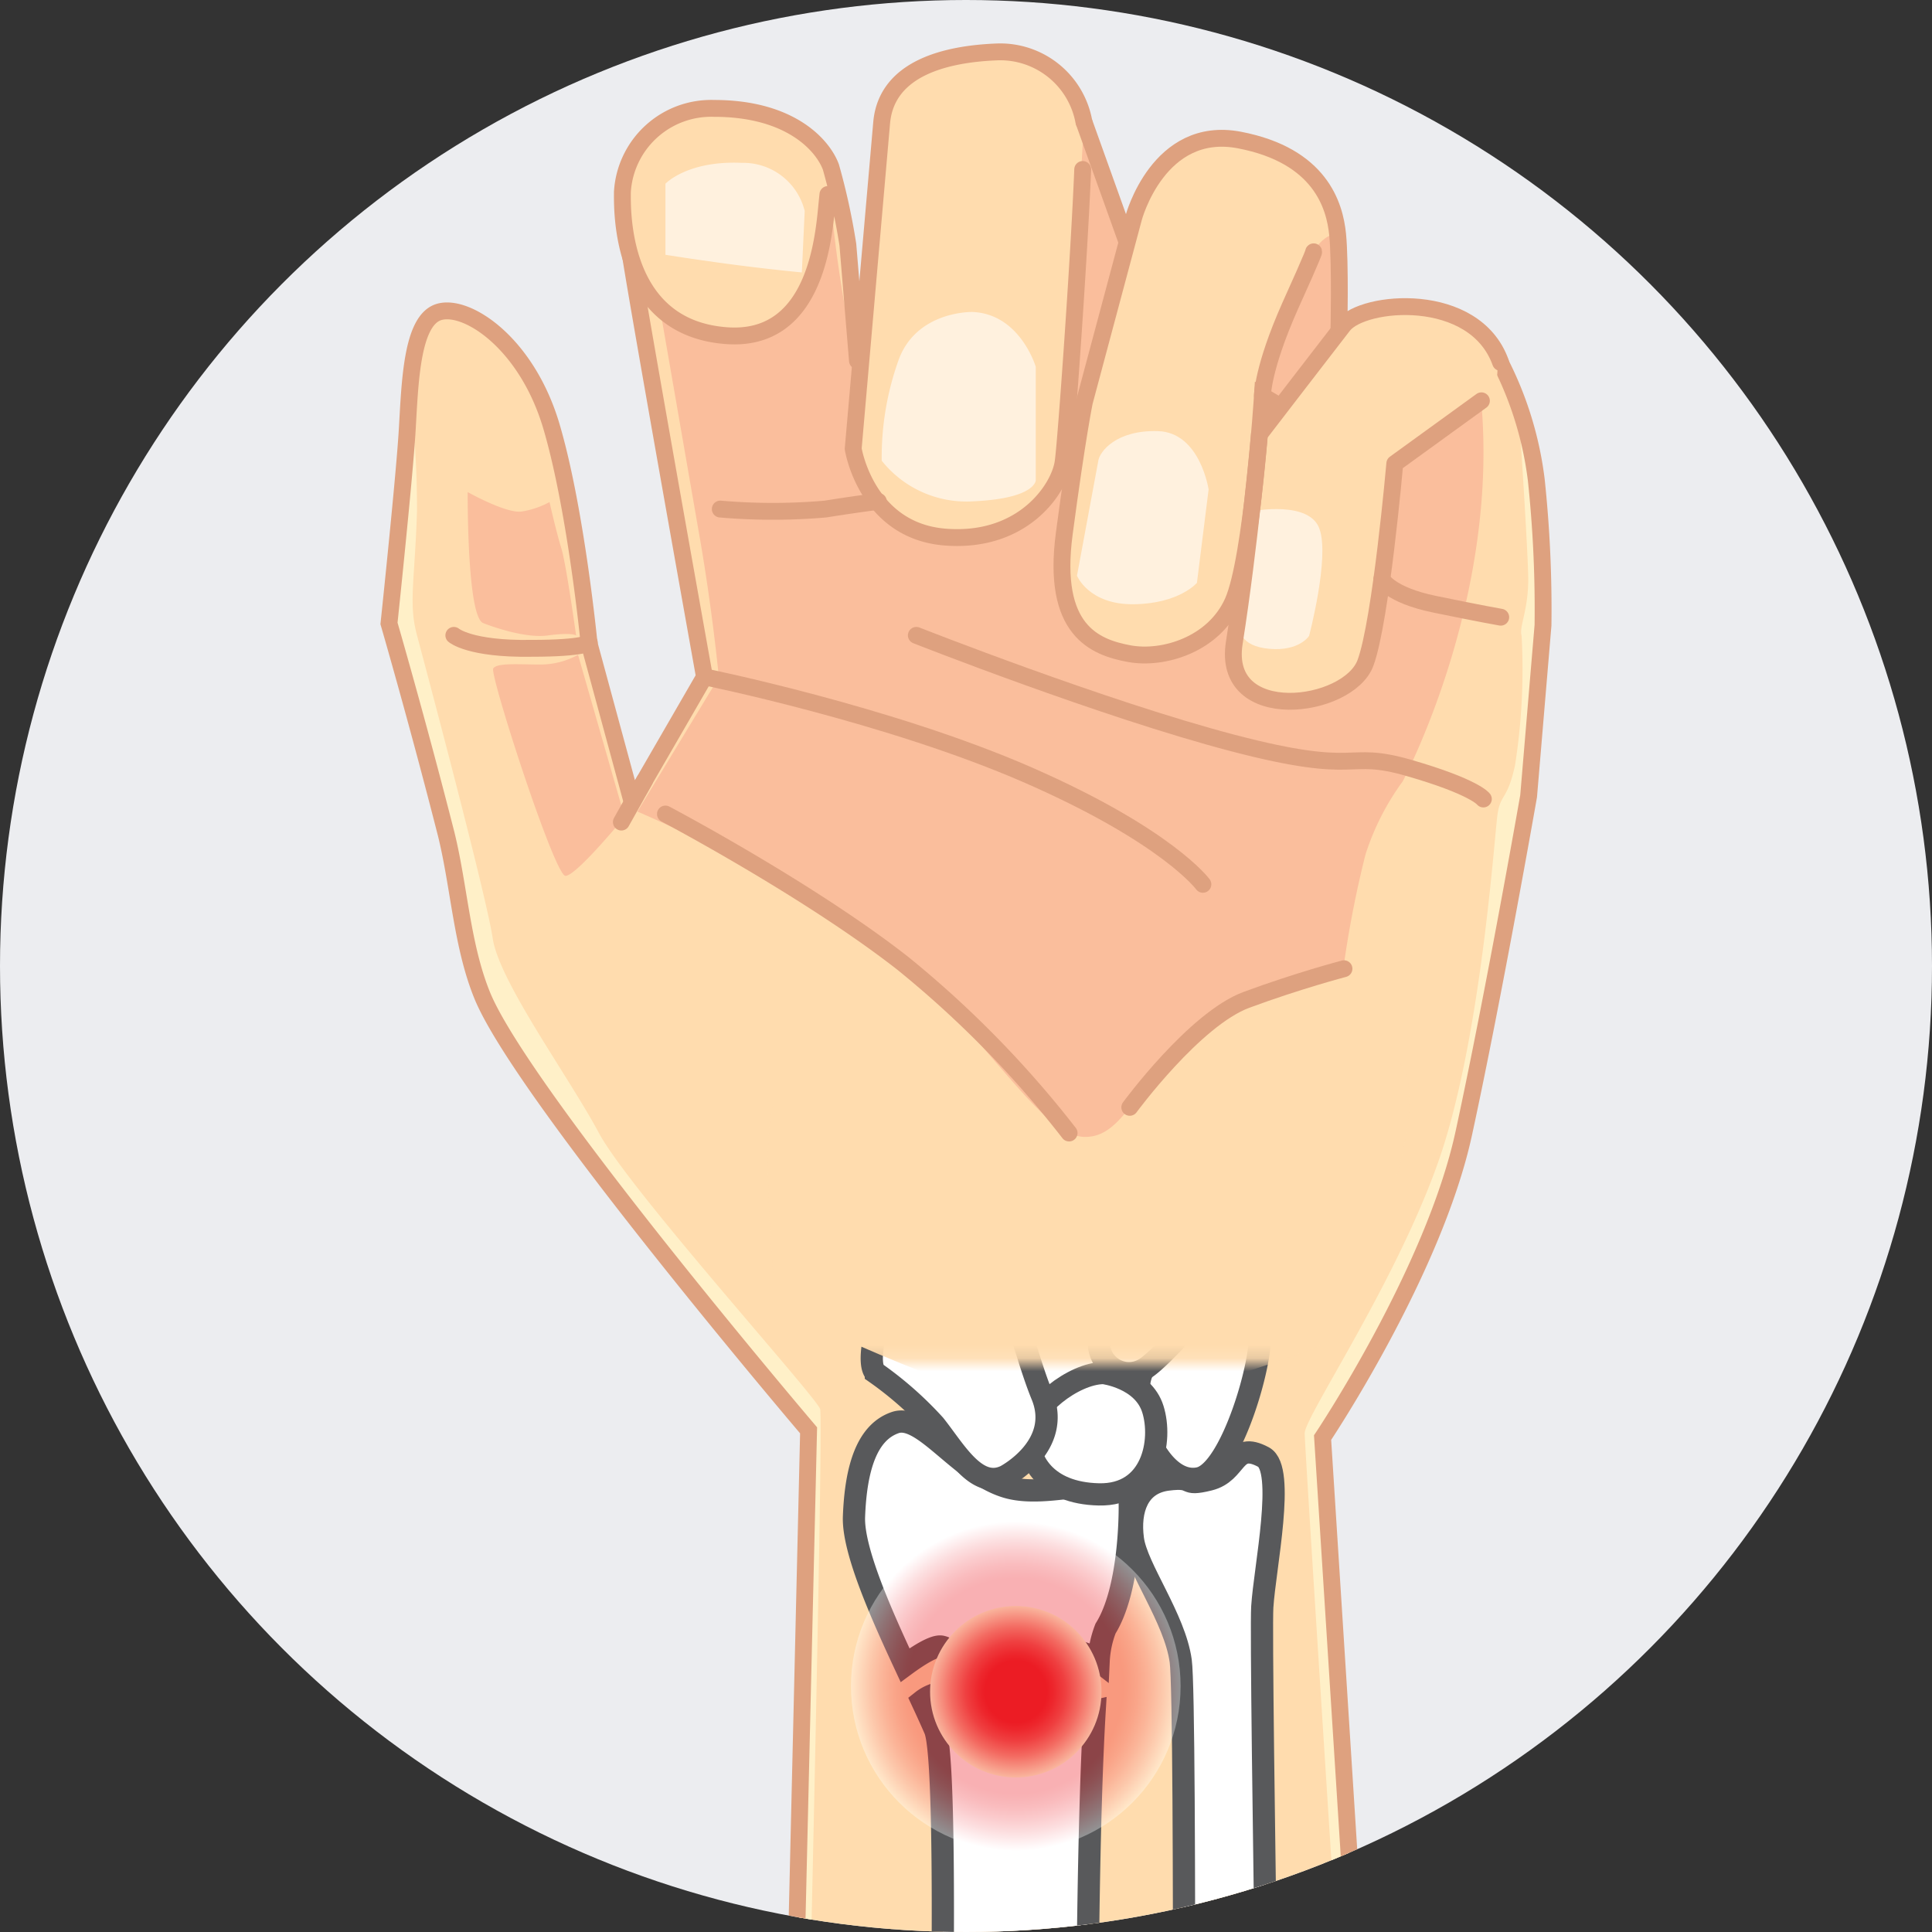 <svg xmlns="http://www.w3.org/2000/svg" xmlns:xlink="http://www.w3.org/1999/xlink" width="149" height="149" viewBox="0 0 149 149">
  <rect x="0" y="0" width="149" height="149" fill="#333333" stroke="none"/>
  <defs>
    <linearGradient id="linear-gradient" x1="83.94" y1="84.73" x2="83.94" y2="103.42" gradientUnits="userSpaceOnUse">
      <stop offset="0.64" stop-color="#fff"/>
      <stop offset="1"/>
    </linearGradient>
    <filter id="luminosity-noclip" x="70.11" y="-7306.03" width="16.47" height="32766" filterUnits="userSpaceOnUse" color-interpolation-filters="sRGB">
      <feFlood flood-color="#fff" result="bg"/>
      <feBlend in="SourceGraphic" in2="bg"/>
    </filter>
    <mask id="mask" x="70.11" y="-7306.03" width="16.47" height="32766" maskUnits="userSpaceOnUse">
      <g style="filter: url(#luminosity-noclip)"/>
    </mask>
    <radialGradient id="radial-gradient" cx="157.84" cy="209.96" r="8.24" gradientTransform="translate(-79.5 -79.5)" gradientUnits="userSpaceOnUse">
      <stop offset="0" stop-color="#fff"/>
      <stop offset="0.58" stop-color="#fff"/>
      <stop offset="0.66" stop-color="#f5f5f5"/>
      <stop offset="0.79" stop-color="#dcdcdc"/>
      <stop offset="0.95" stop-color="#b2b2b2"/>
      <stop offset="1" stop-color="#a3a3a3"/>
    </radialGradient>
    <clipPath id="clip-path">
      <circle cx="-101.73" cy="72.96" r="74.5" style="fill: none"/>
    </clipPath>
    <clipPath id="clip-path-2">
      <circle cx="74.5" cy="74.5" r="74.5" style="fill: none"/>
    </clipPath>
    <mask id="mask-2" x="59.19" y="69.25" width="49.49" height="39.49" maskUnits="userSpaceOnUse">
      <rect x="59.19" y="69.25" width="49.49" height="35.9" style="fill: url(#linear-gradient)"/>
    </mask>
    <radialGradient id="radial-gradient-2" cx="157.84" cy="209.54" r="12.71" gradientTransform="translate(-79.5 -79.5)" gradientUnits="userSpaceOnUse">
      <stop offset="0" stop-color="#ec1c24"/>
      <stop offset="0.65" stop-color="#ec1c24"/>
      <stop offset="0.68" stop-color="#ed262d"/>
      <stop offset="0.74" stop-color="#ef4046"/>
      <stop offset="0.81" stop-color="#f36a6f"/>
      <stop offset="0.89" stop-color="#f7a4a7"/>
      <stop offset="0.98" stop-color="#feeeef"/>
      <stop offset="1" stop-color="#fff"/>
    </radialGradient>
    <filter id="luminosity-noclip-2" x="70.11" y="122.23" width="16.47" height="16.47" filterUnits="userSpaceOnUse" color-interpolation-filters="sRGB">
      <feFlood flood-color="#fff" result="bg"/>
      <feBlend in="SourceGraphic" in2="bg"/>
    </filter>
    <mask id="mask-3" x="70.11" y="122.23" width="16.47" height="16.47" maskUnits="userSpaceOnUse">
      <g style="mask: url(#mask);filter: url(#luminosity-noclip-2)">
        <circle cx="78.34" cy="130.47" r="8.24" style="mix-blend-mode: multiply;fill: url(#radial-gradient)"/>
      </g>
    </mask>
    <radialGradient id="radial-gradient-3" cx="157.84" cy="209.96" r="8.24" gradientTransform="translate(-79.5 -79.5)" gradientUnits="userSpaceOnUse">
      <stop offset="0" stop-color="#ec1c24"/>
      <stop offset="0.58" stop-color="#ec1c24"/>
      <stop offset="0.63" stop-color="#ed262c"/>
      <stop offset="0.72" stop-color="#ef3f40"/>
      <stop offset="0.83" stop-color="#f36a61"/>
      <stop offset="0.96" stop-color="#f8a38f"/>
      <stop offset="1" stop-color="#f9b59d"/>
    </radialGradient>
    <radialGradient id="radial-gradient-4" cx="157.84" cy="209.96" r="6.61" gradientTransform="translate(-79.5 -79.5)" gradientUnits="userSpaceOnUse">
      <stop offset="0" stop-color="#ec1c24"/>
      <stop offset="0.36" stop-color="#ec1c24"/>
      <stop offset="0.44" stop-color="#ed262c"/>
      <stop offset="0.58" stop-color="#ef3f40"/>
      <stop offset="0.75" stop-color="#f36a61"/>
      <stop offset="0.94" stop-color="#f8a38f"/>
      <stop offset="1" stop-color="#f9b59d"/>
    </radialGradient>
  </defs>
  <title>fracture</title>
  <g style="isolation: isolate">
    <g id="Layer_1" data-name="Layer 1">
      <g style="clip-path: url(#clip-path)">
        <circle cx="6.46" cy="143.3" r="1.07" style="fill: #fff;stroke: #1a68a4;stroke-linecap: round;stroke-width: 1.134px"/>
        <circle cx="-0.25" cy="139.58" r="1.07" style="fill: #fff;stroke: #1a68a4;stroke-linecap: round;stroke-width: 1.134px"/>
        <line x1="-1.49" y1="129.78" x2="1" y2="129.25" style="fill: none;stroke: #1a68a4;stroke-linecap: round;stroke-width: 1.134px"/>
        <line x1="1.5" y1="136.04" x2="2.64" y2="133.79" style="fill: none;stroke: #1a68a4;stroke-linecap: round;stroke-width: 1.134px"/>
        <line x1="5.89" y1="137.8" x2="7.03" y2="135.56" style="fill: none;stroke: #1a68a4;stroke-linecap: round;stroke-width: 1.134px"/>
        <line x1="9.94" y1="140.33" x2="11.67" y2="138.51" style="fill: none;stroke: #1a68a4;stroke-linecap: round;stroke-width: 1.134px"/>
        <line x1="12.43" y1="143.3" x2="14.47" y2="141.83" style="fill: none;stroke: #1a68a4;stroke-linecap: round;stroke-width: 1.134px"/>
        <line x1="13.99" y1="146.97" x2="16.4" y2="146.24" style="fill: none;stroke: #1a68a4;stroke-linecap: round;stroke-width: 1.134px"/>
        <line x1="5.08" y1="147.65" x2="2.84" y2="148.9" style="fill: none;stroke: #1a68a4;stroke-linecap: round;stroke-width: 1.134px"/>
        <line x1="-0.25" y1="144.49" x2="-1.37" y2="146.75" style="fill: none;stroke: #1a68a4;stroke-linecap: round;stroke-width: 1.134px"/>
        <circle cx="2.06" cy="129.07" r="1.07" style="fill: #2fb5ea;stroke: #1a68a4;stroke-linecap: round;stroke-width: 1.134px"/>
        <circle cx="3.13" cy="132.84" r="1.07" style="fill: #2fb5ea;stroke: #1a68a4;stroke-linecap: round;stroke-width: 1.134px"/>
        <circle cx="7.53" cy="134.62" r="1.07" style="fill: #2fb5ea;stroke: #1a68a4;stroke-linecap: round;stroke-width: 1.134px"/>
        <circle cx="12.43" cy="137.75" r="1.07" style="fill: #2fb5ea;stroke: #1a68a4;stroke-linecap: round;stroke-width: 1.134px"/>
        <circle cx="15.34" cy="141.19" r="1.07" style="fill: #2fb5ea;stroke: #1a68a4;stroke-linecap: round;stroke-width: 1.134px"/>
        <circle cx="17.43" cy="145.93" r="1.07" style="fill: #2fb5ea;stroke: #1a68a4;stroke-linecap: round;stroke-width: 1.134px"/>
        <circle cx="1.91" cy="149.42" r="1.07" style="fill: #2fb5ea;stroke: #1a68a4;stroke-linecap: round;stroke-width: 1.134px"/>
      </g>
      <circle cx="74.5" cy="74.5" r="74.5" style="fill: #ecedf0"/>
      <g style="clip-path: url(#clip-path-2)">
        <g>
          <g>
            <g>
              <path d="M64.85,28.28,48.5,18.8c0,.86,5.83,33.4,5.83,33.4l-5.58,9.65L45.43,49.62s-1-10.29-2.9-16.73S36,23.42,33.86,24.06s-2.24,5.54-2.46,9.19S30,48.08,30,48.08s2.19,7.53,4.42,16.28c1,4.08,1.2,8.56,2.77,12.41,3.1,7.61,25.17,33.54,25.17,33.54l-1.82,77.43h46.39L102,110.87s8.57-12.78,10.89-23.47,5-26,5-26L119,48.22A94.76,94.76,0,0,0,118.48,37a27.18,27.18,0,0,0-3.29-10s-19-2.62-22.61-1-9-16.54-9-16.54Z" style="fill: #ffdcae"/>
              <path d="M102,110.87s8.57-12.78,10.89-23.47,5-26,5-26L119,48.22A94.76,94.76,0,0,0,118.48,37a26.56,26.56,0,0,0-1.38-5.83c.3,4.6.76,11.88.76,13.51,0,2.43-.72,3.67-.51,4.35a47.57,47.57,0,0,1-.51,10c-.58,2.66-1.1,2.18-1.34,3.72s-1.26,17.48-4.59,26.89-10.29,19.63-10.29,20.9,4.05,63.88,4.91,77.18h1.37Z" style="fill: #fff0c8"/>
              <path d="M63.25,108.67c-.33-1-14.71-16.9-17.06-21.29S38.5,75.71,38,72.37,32.82,51.47,32.16,49s-.18-4.06,0-9.56a69.24,69.24,0,0,0-.57-9.15c-.08,1-.12,2-.18,2.95C31.19,36.89,30,48.08,30,48.08s2.19,7.53,4.42,16.28c1,4.08,1.2,8.56,2.77,12.41,3.1,7.61,25.17,33.54,25.17,33.54l-1.82,77.43h1.13C62,174.15,63.55,109.55,63.25,108.67Z" style="fill: #fff0c8"/>
              <g>
                <g>
                  <path d="M72.64,127c.94.22.75,1.21,2.07,1.28s3.1-1.16,4-.87.16,1,2,1.32,1.05-1.68,2.56-1.32a3.81,3.81,0,0,1,1.46.7,8,8,0,0,1,.53-2.51c2-3.2,1.87-9.61,1.87-9.61.12-3.1-5.73-.26-9.4-1.28s-6.52-5.73-8.68-5S66,113.14,65.86,117c-.08,2.56,2.07,7.41,3.94,11.42C70.83,127.66,72.11,126.85,72.64,127Z" style="fill: #fff;stroke: #58595b;stroke-linecap: round;stroke-width: 1.715px"/>
                  <path d="M83.94,187.75s-.48-39.81.48-55.79c-.88.2-1.79.29-1.9,0a1.24,1.24,0,0,0-1.8-.38c-.55.56-1.77,1.55-2.15.54s-.35-2.42-1.16-2-3.07,2.35-3.82,1.69-.47-1.22-1.22-1.22a3.11,3.11,0,0,0-1.26.6c.4.86.74,1.61,1,2.21,1.45,3.59-.16,54.35-.16,54.35" style="fill: #fff;stroke: #58595b;stroke-linecap: round;stroke-width: 1.715px"/>
                </g>
                <path d="M94.63,99.72a4.56,4.56,0,0,1,2.5,3c.34,2-2.13,10.7-4.63,11.28-3.11.71-5.54-5.5-4.42-8.17S93.38,99.33,94.63,99.72Z" style="fill: #fff;stroke: #58595b;stroke-linecap: round;stroke-width: 1.715px"/>
                <path d="M80.51,108.66s5.34-.14,5.93-3.45,1.45-13.68.53-14.37-6.13-.69-7.45,0-2.83,1-3.3,5.73S75.3,108.87,80.51,108.66Z" style="fill: #fff;stroke: #58595b;stroke-linecap: round;stroke-width: 1.715px"/>
                <path d="M87.37,91.59a6.8,6.8,0,0,1,3.48.08c1.85.55,4.68,3.8,4.48,5.39s-5.73,7.74-7.05,8.5A2.32,2.32,0,0,1,84.79,104C84.4,102.31,87.37,91.59,87.37,91.59Z" style="fill: #fff;stroke: #58595b;stroke-linecap: round;stroke-width: 1.715px"/>
                <path d="M68.37,102.34c.8-.14,4.09-4.12,6.11-4.45S77,95,76.88,93.64s-1.48-2.9-4.25-2.79S66.52,93.8,65,94.76s-2.7,3-2.67,3.92.58.86,2.57,1.78S67.57,102.47,68.37,102.34Z" style="fill: #fff;stroke: #58595b;stroke-linecap: round;stroke-width: 1.715px"/>
                <path d="M85.1,105.89s3.05.37,3.81,2.78,0,6.67-4.16,6.58-5.52-2.69-5.42-4.68S82.77,105.92,85.1,105.89Z" style="fill: #fff;stroke: #58595b;stroke-linecap: round;stroke-width: 1.715px"/>
                <path d="M77.56,113.83s4.41-2.31,2.8-6.22-2.81-10.84-5.18-10.66-7,3.89-7.29,4.53-1.1,3.76-.34,4.41a27.5,27.5,0,0,1,4.53,4C73.66,111.87,75.3,114.93,77.56,113.83Z" style="fill: #fff;stroke: #58595b;stroke-linecap: round;stroke-width: 1.715px"/>
                <path d="M91.23,187.75s.29-56.34-.17-59.65-3.39-7.16-3.69-9.41.4-4.29,2.68-4.58,1,.55,3.21,0,1.82-3,4.18-1.74c1.72.91.1,8.54-.09,11.56s.87,63.87.87,63.87" style="fill: #fff;stroke: #58595b;stroke-linecap: round;stroke-width: 1.715px"/>
              </g>
              <path d="M106.89,187.75,102,110.87s8.57-12.78,10.89-23.47,5-26,5-26L119,48.22A94.76,94.76,0,0,0,118.48,37a27.18,27.18,0,0,0-3.29-10s-19-2.62-22.61-1-9-16.54-9-16.54L64.85,28.28,48.5,18.8c0,.86,5.83,33.4,5.83,33.4l-5.58,9.65L45.43,49.62s-1-10.29-2.9-16.73S36,23.42,33.86,24.06s-2.24,5.54-2.46,9.19S30,48.08,30,48.08s2.19,7.53,4.42,16.28c1,4.08,1.2,8.56,2.77,12.41,3.1,7.61,25.17,33.54,25.17,33.54l-1.82,77.43" style="fill: none;stroke: #dea17f;stroke-width: 1.3px"/>
              <g style="mask: url(#mask-2)">
                <path d="M59.89,100.86s14.28,7,20.62,7.8,20.22-4.41,21.48-4.94,9.09-17.76,6-21.68-21.26-7.31-23.69-6.27-22.8,6.79-24.37,8.88S59.89,100.86,59.89,100.86Z" style="fill: #ffdcae"/>
              </g>
              <path d="M83.63,87.68c3.5.08,4.18-5.43,10.57-9.56,3.19-2.07,9.4-3.41,9.4-3.41a81.2,81.2,0,0,1,1.71-8.81,19.68,19.68,0,0,1,2.87-5.64s7.32-13.66,6.09-28.89c-.14-1.73-31.35.29-47.9-2.71-.47-.09-.82-10.12-1.27-10.2-1-7.74-4.43-4.77-5.24-4.23-3.13,2.06-9.15,8.48-9.15,8.48l3.16,18.2c1.06,5.94,1.57,11.33,1.57,11.33L49.16,62.59s15.77,6.7,22.11,13.21S80.75,87.61,83.63,87.68Z" style="fill: #fabe9c"/>
              <path d="M64,14.73c-.48-.34.45,11.75-7.91,11.16S48,16,48,14.81a6.86,6.86,0,0,1,7.09-6.5c5.9,0,8.38,2.87,9,4.52a50.32,50.32,0,0,1,1.31,6l.45,8.41A101.4,101.4,0,0,1,64,14.73Z" style="fill: #ffdcae"/>
              <path d="M66.13,27.82l-.74-8.94a50.32,50.32,0,0,0-1.31-6c-.61-1.65-3.09-4.52-9-4.52A6.86,6.86,0,0,0,48,14.81c0,1.23-.29,10.5,8.07,11.08,6.6.46,7.41-7,7.69-10,.07-.7.09-.89.09-.89" style="fill: none;stroke: #dea17f;stroke-linecap: round;stroke-linejoin: round;stroke-width: 1.3px"/>
              <path d="M51.32,14.17v5.48s2.5.4,5.33.77,5.19.59,5.19.59l.22-4.74a4.88,4.88,0,0,0-4.85-3.71C53,12.37,51.32,14.17,51.32,14.17Z" style="fill: #fff1de"/>
              <path d="M68,9.38l-2.2,25.2s1,6.32,7.08,6.81S81.77,37.6,82,35.56s1.83-24.08,1.54-26.18A6.56,6.56,0,0,0,77,4C72.92,4.11,68.4,5.23,68,9.38Z" style="fill: #ffdcae"/>
              <path d="M115,30.37l-7.42,5.37s-1.07,12.16-2.26,15.37C104,54.7,94.18,56,95.18,49.58c1.19-7.5,1.94-16.08,1.94-16.08s5.58-7.27,6.47-8.4c1.52-1.94,9.69-3.41,11.71,2.17A3.92,3.92,0,0,1,115,30.37Z" style="fill: #ffdcae"/>
              <path d="M97.36,30.53s-.81,12.58-2.28,15.88-5.37,4.49-8,4-6-1.77-5-9.27S83.63,31,83.63,31l3.8-14.2s1.91-7.2,8.16-6,7.35,5.07,7.57,7.28,0,11.12,0,11.12l-4.4,2.21Z" style="fill: #ffdcae"/>
              <path d="M84.71,35.5l-1.65,8.9s.9,2.25,4.4,2.2,4.85-1.65,4.85-1.65l.9-7.2s-.65-4.4-3.9-4.5S84.83,34.84,84.71,35.5Z" style="fill: #fff1de"/>
              <path d="M101.76,40.79c.8,2.2-.8,8.25-.8,8.25s-.75,1.2-3.05,1-2.43-1.48-2.33-2.22,1.09-8.41,1.09-8.41S101,38.59,101.76,40.79Z" style="fill: #fff1de"/>
              <path d="M100.92,20.28,98.56,26.2l-1.21,4.33,1.41.83,4.83-6.27L103.17,18S101.71,18,100.92,20.28Z" style="fill: #fabe9c"/>
              <path d="M75,24.06s-4.23-.11-5.66,3.6A22.18,22.18,0,0,0,68,35.53a8.35,8.35,0,0,0,7.1,3.13c4.78-.22,4.78-1.62,4.78-1.62V28.29S78.68,24.21,75,24.06Z" style="fill: #fff1de"/>
              <polygon points="86.92 18.67 83.59 9.38 82.45 30.8 83.54 31.36 86.92 18.67" style="fill: #fabe9c"/>
              <line x1="86.92" y1="18.67" x2="83.59" y2="9.38" style="fill: none;stroke: #dea17f;stroke-width: 1.3px"/>
              <path d="M51.32,62.78s11,5.8,18.29,11.5a80,80,0,0,1,12.84,13.1" style="fill: none;stroke: #dea17f;stroke-linecap: round;stroke-linejoin: round;stroke-width: 1.3px"/>
              <path d="M87.13,85.4s5-6.81,9-8.29,7.52-2.4,7.52-2.4" style="fill: none;stroke: #dea17f;stroke-linecap: round;stroke-linejoin: round;stroke-width: 1.3px"/>
              <path d="M83.59,9.38A6.56,6.56,0,0,0,77,4c-4.07.14-8.59,1.26-9,5.41l-2.2,25.2s1,6.32,7.08,6.81S81.77,37.6,82,35.56c.22-1.6,1.22-15.57,1.5-22.49" style="fill: none;stroke: #dea17f;stroke-linecap: round;stroke-linejoin: round;stroke-width: 1.3px"/>
              <path d="M98.77,31.36l-1.41-.83s-.81,12.58-2.28,15.88-5.37,4.49-8,4-6-1.77-5-9.27S83.63,31,83.63,31l3.8-14.2s1.91-7.2,8.16-6,7.35,5.07,7.57,7.28.1,7.5.1,7.5" style="fill: none;stroke: #dea17f;stroke-width: 1.3px"/>
              <path d="M115.73,27.95c-2-5.58-10.62-4.8-12.13-2.85-.89,1.14-6.47,8.4-6.47,8.4s-.76,8.59-1.94,16.08c-1,6.38,8.8,5.12,10.12,1.54,1.19-3.21,2.26-15.37,2.26-15.37l6.68-4.84" style="fill: none;stroke: #dea17f;stroke-linecap: round;stroke-linejoin: round;stroke-width: 1.3px"/>
              <path d="M54.33,52.2s14.27,2.89,25,7.59S92.77,68.2,92.77,68.2" style="fill: none;stroke: #dea17f;stroke-linecap: round;stroke-linejoin: round;stroke-width: 1.3px"/>
              <path d="M70.67,49s14.42,5.69,24.44,8.31,8.51.46,13.57,1.92,5.72,2.39,5.72,2.39" style="fill: none;stroke: #dea17f;stroke-linecap: round;stroke-linejoin: round;stroke-width: 1.3px"/>
              <path d="M55.55,39.26a47,47,0,0,0,8.1,0c2.78-.44,4.09-.59,4.09-.59" style="fill: none;stroke: #dea17f;stroke-linecap: round;stroke-linejoin: round;stroke-width: 1.3px"/>
              <path d="M106.57,44.66s.58,1.22,4.07,1.94,5.1,1,5.1,1" style="fill: none;stroke: #dea17f;stroke-linecap: round;stroke-linejoin: round;stroke-width: 1.3px"/>
              <path d="M35,49s1.23,1.08,6,1c4.1,0,4.45-.44,4.45-.44" style="fill: none;stroke: #dea17f;stroke-linecap: round;stroke-linejoin: round;stroke-width: 1.3px"/>
              <path d="M48.17,63,44.58,50.5a6,6,0,0,1-2.89.75c-1.67,0-3.35-.15-3.65.3s4.73,16,5.57,16S48.17,63,48.17,63Z" style="fill: #fabe9c"/>
              <path d="M37.28,48.06s3,1.21,4.94.95,2.21,0,2.21,0-.76-5.51-1.14-6.73-.91-3.56-.91-3.56a6.68,6.68,0,0,1-2.15.73c-1.19.17-4.16-1.5-4.16-1.5S36,47.63,37.28,48.06Z" style="fill: #fabe9c"/>
              <path d="M97.36,30.53s0-2.11,2.12-6.89c2-4.42,1.83-4.22,1.83-4.22" style="fill: none;stroke: #dea17f;stroke-linecap: round;stroke-linejoin: round;stroke-width: 1.3px"/>
            </g>
            <line x1="49.71" y1="60.2" x2="47.92" y2="63.4" style="fill: none;stroke: #dea17f;stroke-linecap: round;stroke-linejoin: round;stroke-width: 1.3px"/>
          </g>
          <circle cx="78.34" cy="130.04" r="12.71" style="opacity: 0.35;mix-blend-mode: multiply;fill: url(#radial-gradient-2)"/>
          <g style="mask: url(#mask-3)">
            <circle cx="78.34" cy="130.47" r="8.24" style="mix-blend-mode: multiply;fill: url(#radial-gradient-3)"/>
          </g>
          <circle cx="78.34" cy="130.47" r="6.61" style="mix-blend-mode: multiply;fill: url(#radial-gradient-4)"/>
        </g>
      </g>
    </g>
  </g>
</svg>
